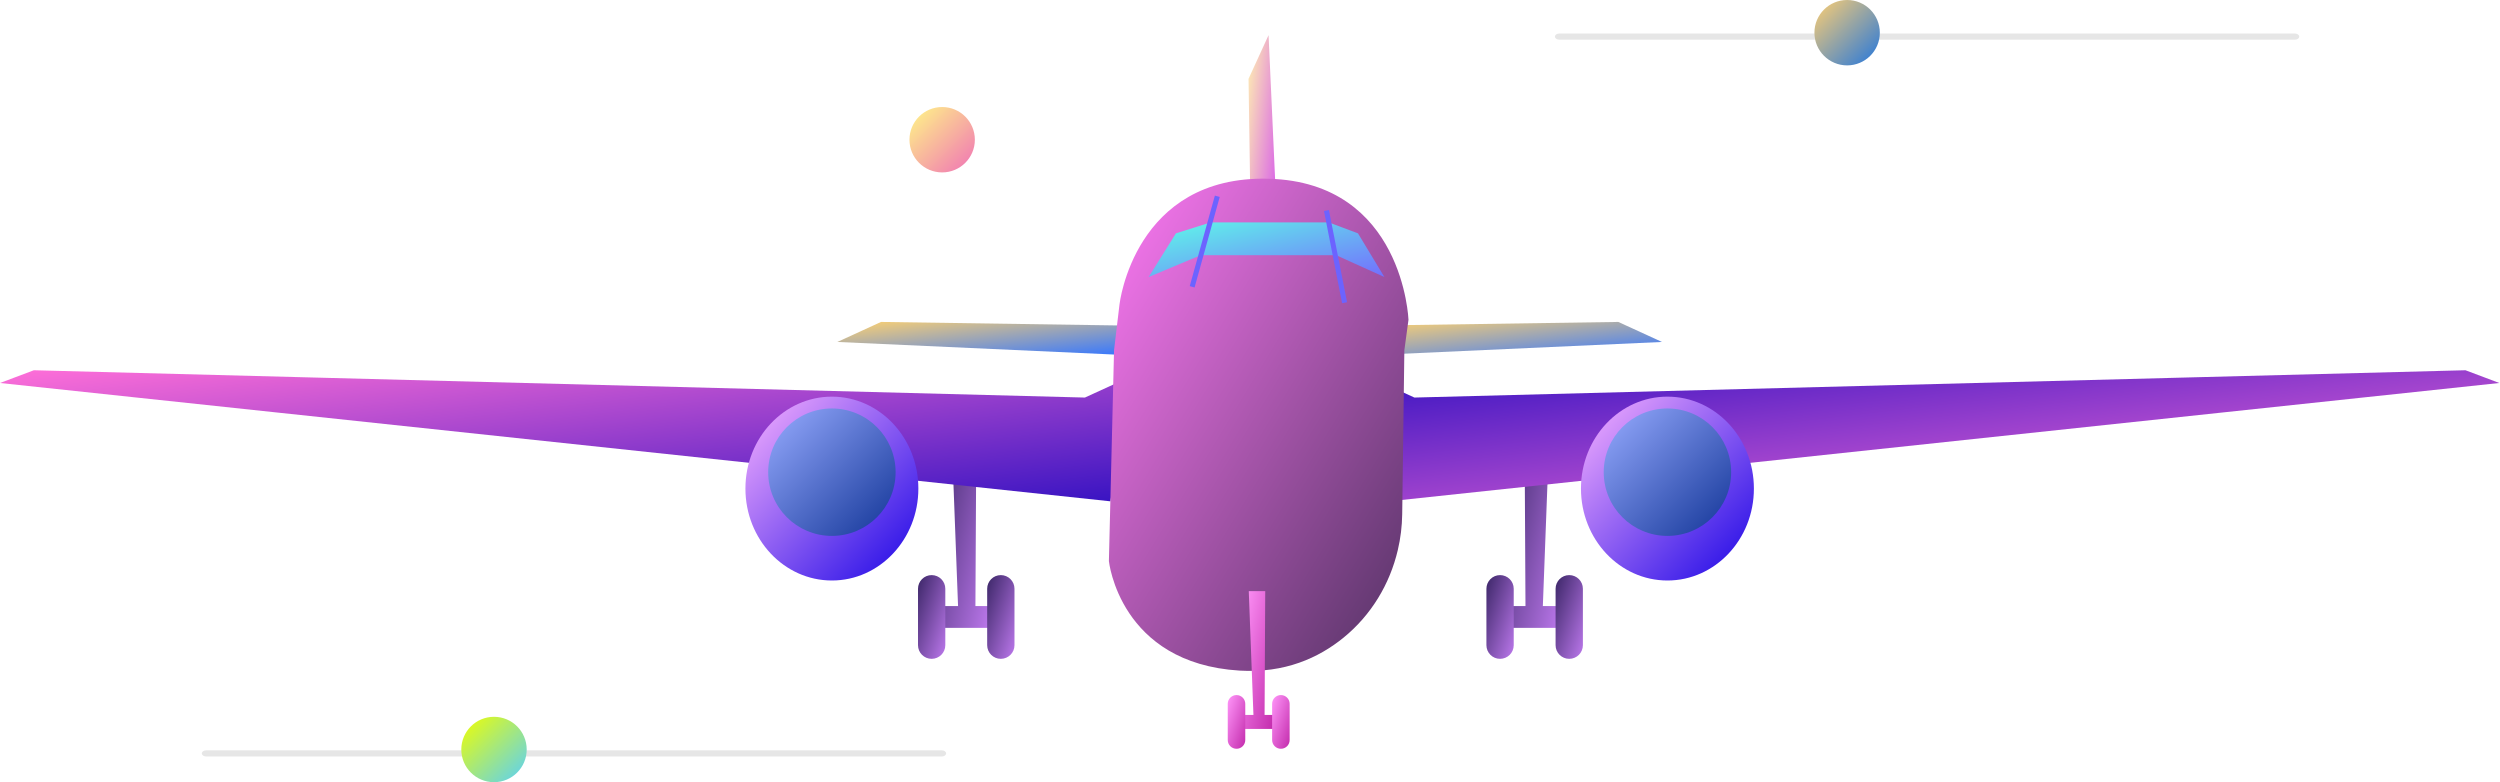 <svg width="994" height="311" viewBox="0 0 994 311" fill="none" xmlns="http://www.w3.org/2000/svg">
<path d="M618.244 14.556C618.244 15.232 619.003 15.776 619.948 15.776H912.471C913.416 15.776 914.175 15.232 914.175 14.556C914.175 13.879 913.416 13.335 912.471 13.335H619.948C619.003 13.335 618.244 13.879 618.244 14.556Z" fill="#E6E6E6"/>
<path d="M378.028 164.246L380.923 240.965H373.876V249.651H393.572V240.965H387.827L388.237 164.246H378.028Z" fill="url(#paint0_linear_244_1982)"/>
<path d="M370.428 228.661C373.426 228.661 375.856 231.092 375.856 234.09V256.526C375.856 259.524 373.426 261.955 370.428 261.955C367.43 261.955 365 259.524 365 256.526V234.09C365 231.092 367.43 228.661 370.428 228.661Z" fill="url(#paint1_linear_244_1982)"/>
<path d="M397.931 228.661C400.929 228.661 403.359 231.092 403.359 234.09V256.526C403.359 259.524 400.929 261.955 397.931 261.955C394.933 261.955 392.503 259.524 392.503 256.526V234.09C392.503 231.092 394.933 228.661 397.931 228.661Z" fill="url(#paint2_linear_244_1982)"/>
<path d="M444.393 141.028L332.933 135.961L350.303 128L448.011 129.448L444.393 141.028Z" fill="url(#paint3_linear_244_1982)"/>
<path d="M0 152.278L13.461 147.212L431.364 158.068L448.735 150.107L441.497 199.323L109.538 163.95L0 152.278Z" fill="url(#paint4_linear_244_1982)"/>
<path d="M330.761 230.807C349.748 230.807 365.14 214.442 365.14 194.256C365.14 174.07 349.748 157.706 330.761 157.706C311.774 157.706 296.382 174.07 296.382 194.256C296.382 214.442 311.774 230.807 330.761 230.807Z" fill="url(#paint5_linear_244_1982)"/>
<path d="M330.76 213.074C344.751 213.074 356.092 201.733 356.092 187.742C356.092 173.752 344.751 162.411 330.76 162.411C316.77 162.411 305.429 173.752 305.429 187.742C305.429 201.733 316.77 213.074 330.76 213.074Z" fill="url(#paint6_linear_244_1982)"/>
<path d="M616.332 164.246L613.437 240.965H620.484V249.651H600.788V240.965H606.533L606.122 164.246H616.332Z" fill="url(#paint7_linear_244_1982)"/>
<path d="M623.931 228.661H623.931C620.933 228.661 618.503 231.092 618.503 234.09V256.526C618.503 259.524 620.933 261.955 623.931 261.955H623.931C626.929 261.955 629.359 259.524 629.359 256.526V234.09C629.359 231.092 626.929 228.661 623.931 228.661Z" fill="url(#paint8_linear_244_1982)"/>
<path d="M596.428 228.661H596.428C593.43 228.661 591 231.092 591 234.09V256.526C591 259.524 593.43 261.955 596.428 261.955H596.428C599.426 261.955 601.857 259.524 601.857 256.526V234.09C601.857 231.092 599.426 228.661 596.428 228.661Z" fill="url(#paint9_linear_244_1982)"/>
<path d="M549.339 141.028L660.798 135.961L643.428 128L545.72 129.448L549.339 141.028Z" fill="url(#paint10_linear_244_1982)"/>
<path d="M509.444 125.434L504.377 13.975L496.416 31.345L497.864 129.053L509.444 125.434Z" fill="url(#paint11_linear_244_1982)"/>
<path d="M993.73 152.278L980.269 147.212L562.365 158.068L544.995 150.107L552.233 199.323L884.192 163.95L993.73 152.278Z" fill="url(#paint12_linear_244_1982)"/>
<path d="M662.97 230.807C681.957 230.807 697.349 214.442 697.349 194.256C697.349 174.07 681.957 157.706 662.97 157.706C643.983 157.706 628.591 174.07 628.591 194.256C628.591 214.442 643.983 230.807 662.97 230.807Z" fill="url(#paint13_linear_244_1982)"/>
<path d="M662.969 213.074C676.96 213.074 688.301 201.733 688.301 187.742C688.301 173.752 676.96 162.411 662.969 162.411C648.979 162.411 637.638 173.752 637.638 187.742C637.638 201.733 648.979 213.074 662.969 213.074Z" fill="url(#paint14_linear_244_1982)"/>
<path d="M560.014 127.144L558.371 139.25L557.517 204.418C557.452 209.267 556.865 214.059 555.765 218.705C552.595 232.24 545.191 244.551 534.255 253.475C524.332 261.581 510.798 267.719 492.885 266.633C445.116 263.738 440.896 223.084 440.896 223.084L442.699 149.361L442.945 139.25L445.116 121.006C445.116 121.006 450.906 69.619 504.465 71.067C558.024 72.514 560.014 127.144 560.014 127.144Z" fill="url(#paint15_linear_244_1982)"/>
<path d="M456.696 110.15L467.553 92.779L481.304 88.437H528.349L539.929 92.779L550.438 110.15L531.244 101.465H477.401L456.696 110.15Z" fill="url(#paint16_linear_244_1982)"/>
<path d="M496.509 235.032L498.366 284.248H493.846V289.819H506.481V284.248H502.795L503.059 235.032H496.509Z" fill="url(#paint17_linear_244_1982)"/>
<path d="M491.634 276.355C493.557 276.355 495.116 277.914 495.116 279.837V294.23C495.116 296.153 493.557 297.712 491.634 297.712C489.71 297.712 488.151 296.153 488.151 294.23V279.837C488.151 277.914 489.71 276.355 491.634 276.355Z" fill="url(#paint18_linear_244_1982)"/>
<path d="M509.277 276.355C511.2 276.355 512.759 277.914 512.759 279.837V294.23C512.759 296.153 511.2 297.712 509.277 297.712C507.354 297.712 505.795 296.153 505.795 294.23V279.837C505.795 277.914 507.354 276.355 509.277 276.355Z" fill="url(#paint19_linear_244_1982)"/>
<path d="M483.036 77.769L473.037 113.769L474.964 114.304L484.963 78.304L483.036 77.769Z" fill="#6C63FF"/>
<path d="M528.379 83.513L526.416 83.898L533.62 120.56L535.583 120.175L528.379 83.513Z" fill="#6C63FF"/>
<path d="M734.416 26C741.596 26 747.416 20.18 747.416 13C747.416 5.82 741.596 0 734.416 0C727.236 0 721.416 5.82 721.416 13C721.416 20.18 727.236 26 734.416 26Z" fill="url(#paint20_linear_244_1982)"/>
<path d="M374.602 68.553C381.781 68.553 387.602 62.732 387.602 55.553C387.602 48.373 381.781 42.553 374.602 42.553C367.422 42.553 361.602 48.373 361.602 55.553C361.602 62.732 367.422 68.553 374.602 68.553Z" fill="url(#paint21_linear_244_1982)"/>
<path d="M80.244 299.556C80.244 300.232 81.003 300.776 81.948 300.776H374.471C375.416 300.776 376.175 300.232 376.175 299.556C376.175 298.879 375.416 298.335 374.471 298.335H81.948C81.003 298.335 80.244 298.879 80.244 299.556Z" fill="#E6E6E6"/>
<path d="M196.416 311C203.596 311 209.416 305.18 209.416 298C209.416 290.82 203.596 285 196.416 285C189.236 285 183.416 290.82 183.416 298C183.416 305.18 189.236 311 196.416 311Z" fill="url(#paint22_linear_244_1982)"/>
<defs>
<linearGradient id="paint0_linear_244_1982" x1="373.876" y1="164.246" x2="411.278" y2="172.872" gradientUnits="userSpaceOnUse">
<stop stop-color="#3B2667"/>
<stop offset="1" stop-color="#BC78EC"/>
</linearGradient>
<linearGradient id="paint1_linear_244_1982" x1="365" y1="228.661" x2="384.626" y2="235.061" gradientUnits="userSpaceOnUse">
<stop stop-color="#3B2667"/>
<stop offset="1" stop-color="#BC78EC"/>
</linearGradient>
<linearGradient id="paint2_linear_244_1982" x1="392.503" y1="228.661" x2="412.129" y2="235.061" gradientUnits="userSpaceOnUse">
<stop stop-color="#3B2667"/>
<stop offset="1" stop-color="#BC78EC"/>
</linearGradient>
<linearGradient id="paint3_linear_244_1982" x1="332.933" y1="128" x2="335.845" y2="153.726" gradientUnits="userSpaceOnUse">
<stop stop-color="#FFD26F"/>
<stop offset="1" stop-color="#3677FF"/>
</linearGradient>
<linearGradient id="paint4_linear_244_1982" x1="0" y1="147.212" x2="11.942" y2="250.047" gradientUnits="userSpaceOnUse">
<stop stop-color="#FF6FD8"/>
<stop offset="1" stop-color="#3813C2"/>
</linearGradient>
<linearGradient id="paint5_linear_244_1982" x1="296.382" y1="157.706" x2="369.345" y2="226.335" gradientUnits="userSpaceOnUse">
<stop stop-color="#FAB2FF"/>
<stop offset="1" stop-color="#1904E5"/>
</linearGradient>
<linearGradient id="paint6_linear_244_1982" x1="305.429" y1="162.411" x2="356.092" y2="213.074" gradientUnits="userSpaceOnUse">
<stop stop-color="#97ABFF"/>
<stop offset="1" stop-color="#123597"/>
</linearGradient>
<linearGradient id="paint7_linear_244_1982" x1="600.788" y1="164.246" x2="638.19" y2="172.872" gradientUnits="userSpaceOnUse">
<stop stop-color="#3B2667"/>
<stop offset="1" stop-color="#BC78EC"/>
</linearGradient>
<linearGradient id="paint8_linear_244_1982" x1="618.503" y1="228.661" x2="638.129" y2="235.061" gradientUnits="userSpaceOnUse">
<stop stop-color="#3B2667"/>
<stop offset="1" stop-color="#BC78EC"/>
</linearGradient>
<linearGradient id="paint9_linear_244_1982" x1="591" y1="228.661" x2="610.626" y2="235.061" gradientUnits="userSpaceOnUse">
<stop stop-color="#3B2667"/>
<stop offset="1" stop-color="#BC78EC"/>
</linearGradient>
<linearGradient id="paint10_linear_244_1982" x1="545.72" y1="128" x2="548.632" y2="153.726" gradientUnits="userSpaceOnUse">
<stop stop-color="#FFD26F"/>
<stop offset="1" stop-color="#3677FF"/>
</linearGradient>
<linearGradient id="paint11_linear_244_1982" x1="496.416" y1="13.975" x2="522.142" y2="16.887" gradientUnits="userSpaceOnUse">
<stop stop-color="#FFF3B0"/>
<stop offset="1" stop-color="#CA26FF"/>
</linearGradient>
<linearGradient id="paint12_linear_244_1982" x1="544.995" y1="147.212" x2="556.937" y2="250.047" gradientUnits="userSpaceOnUse">
<stop stop-color="#3813C2"/>
<stop offset="1" stop-color="#FF6FD8"/>
</linearGradient>
<linearGradient id="paint13_linear_244_1982" x1="628.591" y1="157.706" x2="701.554" y2="226.335" gradientUnits="userSpaceOnUse">
<stop stop-color="#FAB2FF"/>
<stop offset="1" stop-color="#1904E5"/>
</linearGradient>
<linearGradient id="paint14_linear_244_1982" x1="637.638" y1="162.411" x2="688.301" y2="213.074" gradientUnits="userSpaceOnUse">
<stop stop-color="#97ABFF"/>
<stop offset="1" stop-color="#123597"/>
</linearGradient>
<linearGradient id="paint15_linear_244_1982" x1="440.896" y1="71.036" x2="614.739" y2="176.838" gradientUnits="userSpaceOnUse">
<stop stop-color="#FF7AF5"/>
<stop offset="1" stop-color="#513162"/>
</linearGradient>
<linearGradient id="paint16_linear_244_1982" x1="456.696" y1="88.437" x2="466.243" y2="129.652" gradientUnits="userSpaceOnUse">
<stop stop-color="#5EFCE8"/>
<stop offset="1" stop-color="#736EFE"/>
</linearGradient>
<linearGradient id="paint17_linear_244_1982" x1="493.846" y1="235.032" x2="517.839" y2="240.565" gradientUnits="userSpaceOnUse">
<stop stop-color="#FF96F9"/>
<stop offset="1" stop-color="#C32BAC"/>
</linearGradient>
<linearGradient id="paint18_linear_244_1982" x1="488.151" y1="276.355" x2="500.742" y2="280.46" gradientUnits="userSpaceOnUse">
<stop stop-color="#FF96F9"/>
<stop offset="1" stop-color="#C32BAC"/>
</linearGradient>
<linearGradient id="paint19_linear_244_1982" x1="505.795" y1="276.355" x2="518.385" y2="280.46" gradientUnits="userSpaceOnUse">
<stop stop-color="#FF96F9"/>
<stop offset="1" stop-color="#C32BAC"/>
</linearGradient>
<linearGradient id="paint20_linear_244_1982" x1="721.416" y1="0" x2="747.416" y2="26" gradientUnits="userSpaceOnUse">
<stop stop-color="#FFCF71"/>
<stop offset="1" stop-color="#2376DD"/>
</linearGradient>
<linearGradient id="paint21_linear_244_1982" x1="361.602" y1="42.553" x2="387.602" y2="68.553" gradientUnits="userSpaceOnUse">
<stop stop-color="#FFF886"/>
<stop offset="1" stop-color="#F072B6"/>
</linearGradient>
<linearGradient id="paint22_linear_244_1982" x1="183.416" y1="285" x2="209.416" y2="311" gradientUnits="userSpaceOnUse">
<stop stop-color="#F0FF00"/>
<stop offset="1" stop-color="#58CFFB"/>
</linearGradient>
</defs>
</svg>

